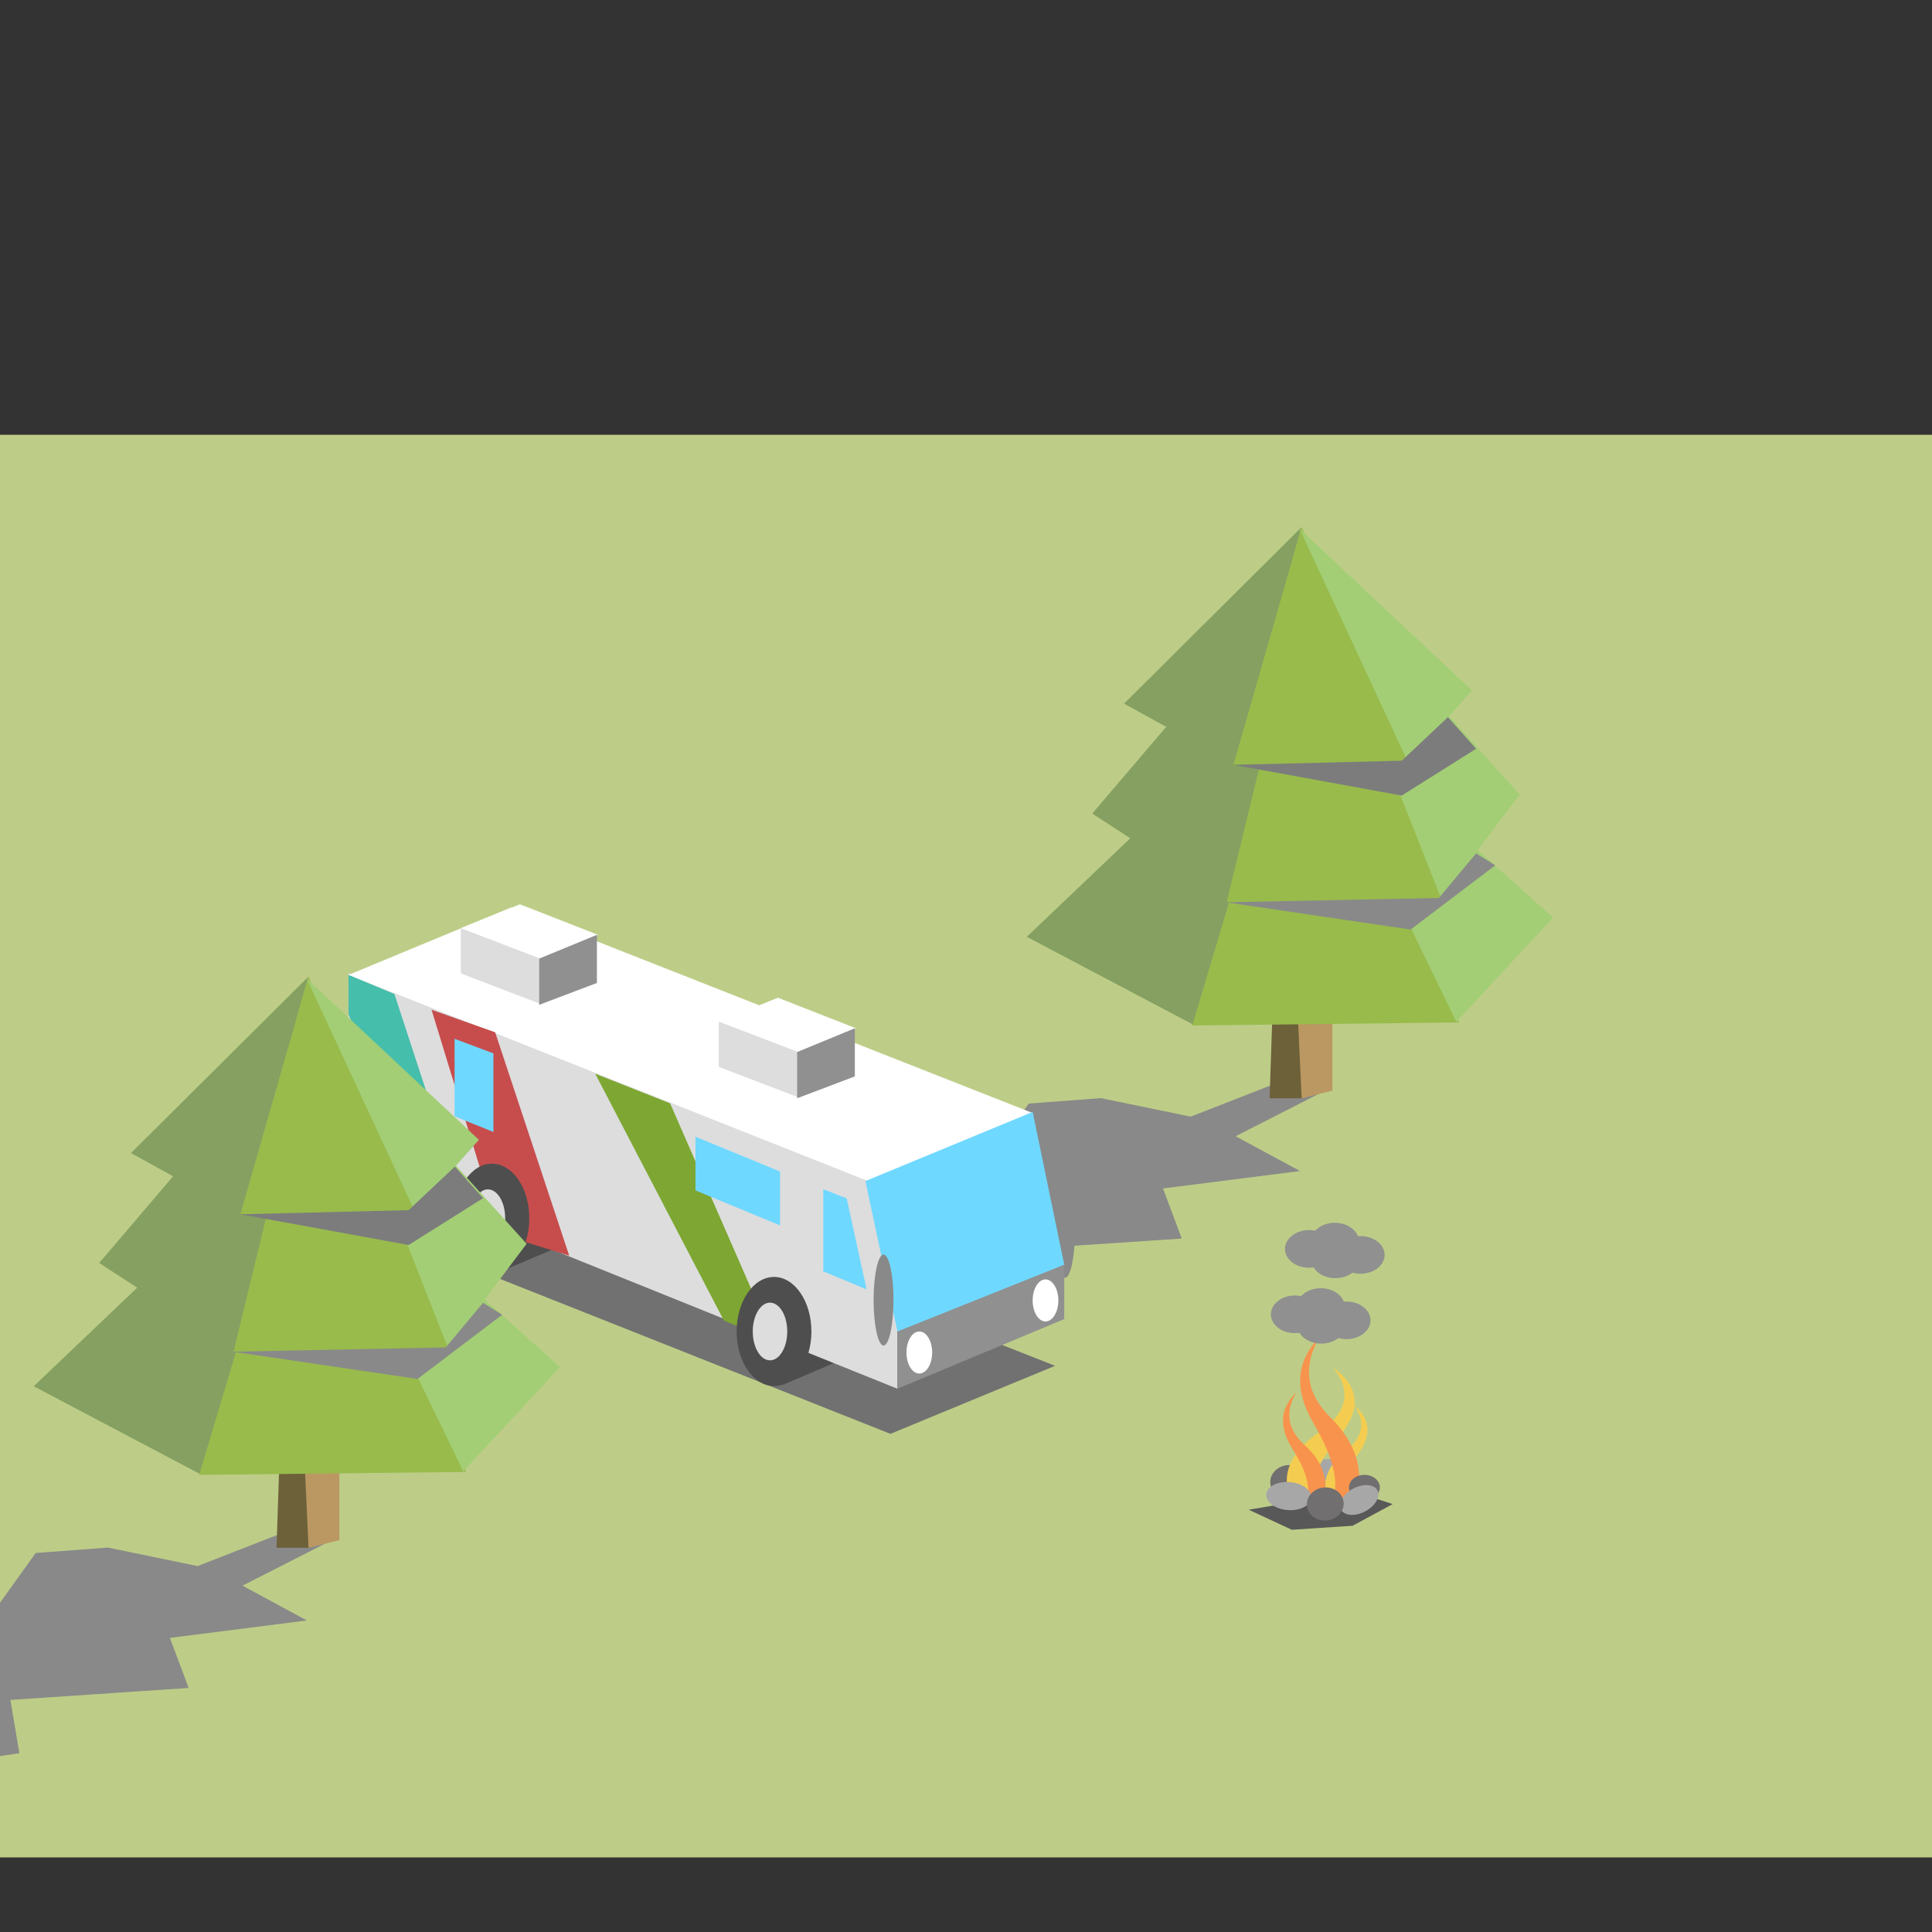 <svg version="1.1" xmlns="http://www.w3.org/2000/svg" xmlns:xlink="http://www.w3.org/1999/xlink" preserveAspectRatio="xMidYMid meet" viewBox="0 0 640 640" height="100%"><rect x="0" y="0" width="640" height="640" fill="#333333" stroke="none"/><defs><path d="M-3.52 144.03L641 144.03L641 615.29L-3.52 615.29L-3.52 144.03Z" id="aicNlUt2M"></path><path d="M436.92 362.32L409.31 376.39L430.63 387.92L385.26 393.69L391.47 410.28L332.42 414.24L335.39 431.91L266.15 442.01L273.79 412.44L291.64 410.28L306.5 382.51L324.77 387.92L340.79 365.57L364.7 363.77L394.44 369.9L421.21 359.44L436.92 362.32Z" id="d4I2Xyw7BK"></path><path d="M431.62 325.95L431.62 363.83L420.57 363.83L421.84 325.95L431.62 325.95Z" id="a24z7Tuib"></path><path d="M431.19 363.83L441.39 361.3L441.39 325.95L429.43 325.95L431.19 363.83Z" id="bAUVdFY6a"></path><path d="M429.08 225.63L395.83 339.72L340.14 310.33L429.08 225.63Z" id="d8ppsHuO5r"></path><path d="M483.36 338.71L394.94 339.7L429.08 225.63L483.36 338.71Z" id="a1eeRZzPZD"></path><path d="M428.1 226.42L514.47 303.98L482.43 338.52L428.1 226.42Z" id="b3UOR0XKsU"></path><path d="M434.06 184.8L407.05 298.89L361.82 269.5L434.06 184.8Z" id="c3hinTAJOf"></path><path d="M478.15 297.87L406.33 298.86L434.06 184.8L478.15 297.87Z" id="fsOLeQWCY"></path><path d="M433.27 185.59L503.42 263.14L477.39 297.69L433.27 185.59Z" id="d8EJNTVkD"></path><path d="M431.16 174.63L409.18 253.37L372.36 233.09L431.16 174.63Z" id="bbIWWG5i0"></path><path d="M467.04 252.67L408.59 253.35L431.16 174.63L467.04 252.67Z" id="a1iEcTyKvw"></path><path d="M430.51 175.18L487.61 228.7L466.43 252.54L430.51 175.18Z" id="a4pZWHz6uo"></path><path d="M464.34 263.54L488.99 248.03L479.64 237.57L464.34 252L408.67 253.37L464.34 263.54Z" id="aZ12dJ1g"></path><path d="M488.99 282.68L476.63 297.47L406.11 298.89L467.29 307.92L495.32 286.65L488.99 282.68Z" id="aozzRiLot"></path><path d="M294.97 474.98L122.87 406.68L176.73 384.36L349.52 452.44L294.97 474.98Z" id="f1ZadIe1BW"></path><path d="M142.68 393.94L157.44 403.58L140.71 410.69L142.68 393.94Z" id="d3u3QtxZq"></path><path d="M167.94 404.43L182.69 414.07L165.97 421.17L167.94 404.43Z" id="a8ceUSyhhd"></path><path d="M261.38 441.96L276.14 451.59L259.41 458.7L261.38 441.96Z" id="e1xXnROzEc"></path><path d="M115.44 322.39L115.44 386.75L297.29 460.04L297.29 440.51L287.53 390.68L115.44 322.39Z" id="e2rGuelKP7"></path><path d="M356.07 408.21C356.07 416.53 354.6 423.28 352.78 423.28C350.96 423.28 349.49 416.53 349.49 408.21C349.49 399.9 350.96 393.14 352.78 393.14C354.6 393.14 356.07 399.9 356.07 408.21Z" id="b3mBYlv0V7"></path><path d="" id="bAteHeBKg"></path><path d="M287.53 391.24L115.44 322.95L169.29 300.63L342.08 368.71L287.53 391.24Z" id="e465kIMvJy"></path><path d="M297.29 440.51L352.54 418.37L352.54 436.97L297.29 460.04L297.29 440.51Z" id="b4FKup4kL"></path><path d="M297.29 441.07L352.54 418.94L342.08 368.34L286.68 391.24L297.29 441.07Z" id="aq6GwrotW"></path><path d="M115.44 322.95L130.65 329.28L154.57 402.32L139.07 396.99L115.44 335.97L115.44 322.95Z" id="k3PyVfOkn"></path><path d="M150.09 393.06C150.09 403.03 144.54 411.13 137.7 411.13C130.87 411.13 125.32 403.03 125.32 393.06C125.32 383.09 130.87 374.99 137.7 374.99C144.54 374.99 150.09 383.09 150.09 393.06Z" id="b35ndqG4NK"></path><path d="M165.72 408.86L142.95 334.49L164.03 341.96L188.56 415.96L165.72 408.86Z" id="d18j1rKTc"></path><path d="M142.09 393.06C142.09 398.33 139.53 402.61 136.37 402.61C133.22 402.61 130.65 398.33 130.65 393.06C130.65 387.79 133.22 383.5 136.37 383.5C139.53 383.5 142.09 387.79 142.09 393.06Z" id="a2Y5PonbWK"></path><path d="M175.34 403.55C175.34 413.52 169.8 421.62 162.96 421.62C156.13 421.62 150.58 413.52 150.58 403.55C150.58 393.57 156.13 385.48 162.96 385.48C169.8 385.48 175.34 393.57 175.34 403.55Z" id="b321dDfqn"></path><path d="M221.98 365.49L256.4 444.23L239.8 437.45L197.18 355.69L221.98 365.49Z" id="bSL4sXKZ2"></path><path d="M167.35 403.55C167.35 408.82 164.79 413.1 161.63 413.1C158.47 413.1 155.91 408.82 155.91 403.55C155.91 398.27 158.47 393.99 161.63 393.99C164.79 393.99 167.35 398.27 167.35 403.55Z" id="bsc4MQTrL"></path><path d="M268.79 441.07C268.79 451.04 263.24 459.14 256.4 459.14C249.57 459.14 244.02 451.04 244.02 441.07C244.02 431.1 249.57 423 256.4 423C263.24 423 268.79 431.1 268.79 441.07Z" id="fqvYP1eVV"></path><path d="M260.79 441.07C260.79 446.34 258.23 450.63 255.07 450.63C251.92 450.63 249.36 446.34 249.36 441.07C249.36 435.8 251.92 431.52 255.07 431.52C258.23 431.52 260.79 435.8 260.79 441.07Z" id="b1YloQJf50"></path><path d="M179.04 332.57L179.04 317.59L152.65 307.45L152.65 322.46L179.04 332.57Z" id="a2E053Db6"></path><path d="" id="a1kKteul8j"></path><path d="M179.04 317.25L198.15 309.7L172.24 299.56L152.65 307.45L179.04 317.25Z" id="bagRN7oi"></path><path d="M197.73 325.62L197.73 309.68L178.62 317.55L178.62 332.86L197.73 325.62Z" id="d2b0V7BpFg"></path><path d="M264.49 363.52L264.49 348.54L238.1 338.4L238.1 353.41L264.49 363.52Z" id="b4tLaZO4E3"></path><path d="" id="mMirU0vVk"></path><path d="M264.49 348.2L283.6 340.65L257.69 330.51L238.1 338.4L264.49 348.2Z" id="d7nKAondBM"></path><path d="M283.18 356.57L283.18 340.63L264.07 348.5L264.07 363.81L283.18 356.57Z" id="a3QUBBo21I"></path><path d="M272.73 393.94L272.73 421.17L287.07 427.12L280.48 396.99L272.73 393.94Z" id="c3qSxLTnG9"></path><path d="M230.38 376.55L230.38 394.34L258.4 405.94L258.4 388.08L230.38 376.55Z" id="aHGrtaF3I"></path><path d="" id="e1GIbMiWw9"></path><path d="M163.45 348.95L163.45 374.99L150.58 369.78L150.58 344.11L163.45 348.95Z" id="aIlSfSH4"></path><path d="M308.79 448.03C308.79 451.88 306.88 455 304.53 455C302.18 455 300.28 451.88 300.28 448.03C300.28 444.19 302.18 441.07 304.53 441.07C306.88 441.07 308.79 444.19 308.79 448.03Z" id="cNKrsSTU2"></path><path d="M350.59 430.78C350.59 434.63 348.69 437.75 346.34 437.75C343.99 437.75 342.08 434.63 342.08 430.78C342.08 426.94 343.99 423.82 346.34 423.82C348.69 423.82 350.59 426.94 350.59 430.78Z" id="aag2T10WN"></path><path d="" id="b8jkOwnca9"></path><path d="M295.98 430.65C295.98 438.97 294.5 445.72 292.68 445.72C290.87 445.72 289.39 438.97 289.39 430.65C289.39 422.34 290.87 415.59 292.68 415.59C294.5 415.59 295.98 422.34 295.98 430.65Z" id="b4K3wAc1g"></path><path d="M107.95 511.2L80.34 525.27L101.66 536.8L56.29 542.57L62.49 559.16L3.45 563.12L6.42 580.79L-62.83 590.89L-55.18 561.32L-37.34 559.16L-22.47 531.39L-4.2 536.8L11.82 514.45L35.73 512.65L65.47 518.78L92.24 508.32L107.95 511.2Z" id="fNzDo4lSi"></path><path d="M102.65 474.83L102.65 512.71L91.6 512.71L92.87 474.83L102.65 474.83Z" id="c2tnZcR1Uz"></path><path d="M102.22 512.71L112.42 510.18L112.42 474.83L100.46 474.83L102.22 512.71Z" id="aLoCGDkmT"></path><path d="M100.11 374.51L66.86 488.6L11.17 459.21L100.11 374.51Z" id="b1qFquGHWl"></path><path d="M154.39 487.59L65.97 488.58L100.11 374.51L154.39 487.59Z" id="gljCWcwUH"></path><path d="M99.13 375.3L185.5 452.86L153.46 487.4L99.13 375.3Z" id="b2NsztdFV"></path><path d="M105.09 333.68L78.08 447.77L32.85 418.38L105.09 333.68Z" id="a7HlUVbB"></path><path d="M149.18 446.75L77.36 447.74L105.09 333.68L149.18 446.75Z" id="d3tkkxpEgY"></path><path d="M104.3 334.47L174.45 412.02L148.42 446.57L104.3 334.47Z" id="c1F9LrKn0d"></path><path d="M102.19 323.51L80.21 402.25L43.39 381.97L102.19 323.51Z" id="dwQKgg3Bf"></path><path d="M138.07 401.55L79.62 402.23L102.19 323.51L138.07 401.55Z" id="c3BXUnK8cE"></path><path d="M101.54 324.06L158.64 377.58L137.46 401.42L101.54 324.06Z" id="aNIVduVL9"></path><path d="M135.37 412.42L160.02 396.91L150.67 386.45L135.37 400.88L79.7 402.25L135.37 412.42Z" id="b4kMLEgWS6"></path><path d="M160.02 431.56L147.66 446.35L77.14 447.77L138.31 456.8L166.35 435.53L160.02 431.56Z" id="f15OQve8ek"></path><path d="M439.97 492.67C435.87 492.3 432.77 489.93 433.05 487.37C433.33 484.82 436.89 483.05 440.98 483.42C445.08 483.79 448.18 486.16 447.9 488.72C447.62 491.27 444.07 493.05 439.97 492.67Z" id="a1LHNjODql"></path><path d="M432.09 487.84C433.86 490.38 432.96 493.78 430.09 495.43C427.22 497.07 423.46 496.33 421.69 493.79C419.93 491.25 420.83 487.85 423.7 486.2C426.57 484.56 430.33 485.3 432.09 487.84Z" id="d3JvDLuBq"></path><path d="M453.15 495.59L461.34 498.25L448.06 505.43L427.93 506.76L413.64 500.11L421.25 498.83L453.15 495.59Z" id="b2eJZcjq6O"></path><path d="M436.33 496.3C433.79 491.52 436.23 484.7 443.65 475.84C451.06 466.98 450.38 459.36 441.6 452.98C447.84 460.77 446.38 467.86 437.21 474.24C428.04 480.62 424.62 487.53 426.97 494.97L436.33 496.3Z" id="a2bRl8n9jC"></path><path d="M445.29 496.3C443.71 492.9 445.23 488.04 449.84 481.74C454.46 475.43 454.03 470.01 448.57 465.47C452.45 471.02 451.54 476.06 445.84 480.6C440.13 485.14 438 490.06 439.46 495.36L445.29 496.3Z" id="clEdirXq"></path><path d="M441.49 496.88C443.7 490.96 441.57 482.5 435.13 471.52C428.68 460.54 429.27 451.1 436.91 443.19C431.48 452.86 432.75 461.64 440.73 469.54C448.7 477.45 451.67 486.01 449.64 495.24L441.49 496.88Z" id="d7bOWPS4kp"></path><path d="M432.74 496.88C434.32 492.95 432.8 487.33 428.18 480.04C423.57 472.74 423.99 466.47 429.46 461.22C425.57 467.64 426.48 473.47 432.19 478.72C437.9 483.97 440.03 489.66 438.57 495.79L432.74 496.88Z" id="c72GLmgZI8"></path><path d="M457.1 492.72C457.1 495.02 454.81 496.88 451.98 496.88C449.15 496.88 446.86 495.02 446.86 492.72C446.86 490.43 449.15 488.56 451.98 488.56C454.81 488.56 457.1 490.43 457.1 492.72Z" id="h7NU26jTdU"></path><path d="M426.39 500.22C422.29 499.85 419.19 497.48 419.47 494.92C419.75 492.37 423.3 490.59 427.4 490.96C431.5 491.34 434.6 493.71 434.32 496.27C434.04 498.82 430.48 500.59 426.39 500.22Z" id="e1jI2L5WqA"></path><path d="M456.07 493.35C457.48 495.26 456.02 498.39 452.81 500.34C449.6 502.29 445.85 502.33 444.44 500.42C443.03 498.51 444.5 495.38 447.71 493.43C450.92 491.48 454.67 491.44 456.07 493.35Z" id="eTU469Vhc"></path><path d="M444.21 495.24C445.98 497.78 445.08 501.18 442.21 502.82C439.34 504.46 435.58 503.73 433.81 501.19C432.05 498.64 432.95 495.24 435.82 493.6C438.69 491.96 442.45 492.69 444.21 495.24Z" id="a406TTD2w0"></path><path d="M441.61 413.72C441.61 417.16 438.04 419.96 433.64 419.96C429.24 419.96 425.66 417.16 425.66 413.72C425.66 410.28 429.24 407.48 433.64 407.48C438.04 407.48 441.61 410.28 441.61 413.72Z" id="e4tVo30Ald"></path><path d="M450.33 417.18C450.33 420.62 446.76 423.41 442.36 423.41C437.95 423.41 434.38 420.62 434.38 417.18C434.38 413.73 437.95 410.94 442.36 410.94C446.76 410.94 450.33 413.73 450.33 417.18Z" id="h15CfDKR9E"></path><path d="M450.15 411.3C450.15 414.74 446.58 417.54 442.18 417.54C437.78 417.54 434.2 414.74 434.2 411.3C434.2 407.85 437.78 405.06 442.18 405.06C446.58 405.06 450.15 407.85 450.15 411.3Z" id="a2xyP9fZ3E"></path><path d="M458.67 415.7C458.67 419.15 455.09 421.94 450.69 421.94C446.29 421.94 442.72 419.15 442.72 415.7C442.72 412.26 446.29 409.47 450.69 409.47C455.09 409.47 458.67 412.26 458.67 415.7Z" id="afSVnhA5b"></path><path d="M436.94 435.39C436.94 438.84 433.37 441.63 428.97 441.63C424.57 441.63 420.99 438.84 420.99 435.39C420.99 431.95 424.57 429.15 428.97 429.15C433.37 429.15 436.94 431.95 436.94 435.39Z" id="mk5xKZyPW"></path><path d="M445.66 438.85C445.66 442.29 442.09 445.09 437.68 445.09C433.28 445.09 429.71 442.29 429.71 438.85C429.71 435.41 433.28 432.61 437.68 432.61C442.09 432.61 445.66 435.41 445.66 438.85Z" id="bJIy1322D"></path><path d="M445.48 432.97C445.48 436.41 441.91 439.21 437.51 439.21C433.11 439.21 429.53 436.41 429.53 432.97C429.53 429.53 433.11 426.73 437.51 426.73C441.91 426.73 445.48 429.53 445.48 432.97Z" id="b30kTCZCTt"></path><path d="M454 437.38C454 440.82 450.42 443.62 446.02 443.62C441.62 443.62 438.05 440.82 438.05 437.38C438.05 433.93 441.62 431.14 446.02 431.14C450.42 431.14 454 433.93 454 437.38Z" id="b56jiFOV0"></path></defs><g><g><g><use xlink:href="#aicNlUt2M" opacity="1" fill="#bdcd87" fill-opacity="1"></use></g><g><g><use xlink:href="#d4I2Xyw7BK" opacity="0.66" fill="#898989" fill-opacity="1"></use></g><g><g><use xlink:href="#a24z7Tuib" opacity="1" fill="#6d613a" fill-opacity="1"></use></g><g><use xlink:href="#bAUVdFY6a" opacity="1" fill="#bb9861" fill-opacity="1"></use></g></g><g><use xlink:href="#d8ppsHuO5r" opacity="1" fill="#85a061" fill-opacity="1"></use></g><g><use xlink:href="#a1eeRZzPZD" opacity="1" fill="#98bb4c" fill-opacity="1"></use></g><g><use xlink:href="#b3UOR0XKsU" opacity="1" fill="#a3ce75" fill-opacity="1"></use></g><g><g><use xlink:href="#c3hinTAJOf" opacity="1" fill="#85a061" fill-opacity="1"></use></g><g><use xlink:href="#fsOLeQWCY" opacity="1" fill="#98bb4c" fill-opacity="1"></use></g><g><use xlink:href="#d8EJNTVkD" opacity="1" fill="#a3ce75" fill-opacity="1"></use></g></g><g><g><use xlink:href="#bbIWWG5i0" opacity="1" fill="#85a061" fill-opacity="1"></use></g><g><use xlink:href="#a1iEcTyKvw" opacity="1" fill="#98bb4c" fill-opacity="1"></use></g><g><use xlink:href="#a4pZWHz6uo" opacity="1" fill="#a3ce75" fill-opacity="1"></use></g></g><g><use xlink:href="#aZ12dJ1g" opacity="0.4" fill="#7c7c7c" fill-opacity="1"></use></g><g><use xlink:href="#aozzRiLot" opacity="0.43" fill="#898989" fill-opacity="1"></use></g></g><g><g><use xlink:href="#f1ZadIe1BW" opacity="1" fill="#717171" fill-opacity="1"></use></g><g><use xlink:href="#d3u3QtxZq" opacity="1" fill="#4e4e4e" fill-opacity="1"></use></g><g><use xlink:href="#a8ceUSyhhd" opacity="1" fill="#4e4e4e" fill-opacity="1"></use></g><g><use xlink:href="#e1xXnROzEc" opacity="1" fill="#4e4e4e" fill-opacity="1"></use></g><g><use xlink:href="#e2rGuelKP7" opacity="1" fill="#dddddd" fill-opacity="1"></use></g><g><use xlink:href="#b3mBYlv0V7" opacity="1" fill="#898989" fill-opacity="1"></use></g><g><g><use xlink:href="#bAteHeBKg" opacity="1" fill-opacity="0" stroke="#000000" stroke-width="1" stroke-opacity="1"></use></g></g><g><use xlink:href="#e465kIMvJy" opacity="1" fill="#ffffff" fill-opacity="1"></use></g><g><use xlink:href="#b4FKup4kL" opacity="1" fill="#909090" fill-opacity="1"></use></g><g><use xlink:href="#aq6GwrotW" opacity="1" fill="#6fd8ff" fill-opacity="1"></use></g><g><use xlink:href="#k3PyVfOkn" opacity="1" fill="#45beab" fill-opacity="1"></use></g><g><use xlink:href="#b35ndqG4NK" opacity="1" fill="#4e4e4e" fill-opacity="1"></use></g><g><use xlink:href="#d18j1rKTc" opacity="1" fill="#c74d4d" fill-opacity="1"></use></g><g><use xlink:href="#a2Y5PonbWK" opacity="1" fill="#dddddd" fill-opacity="1"></use></g><g><use xlink:href="#b321dDfqn" opacity="1" fill="#4e4e4e" fill-opacity="1"></use></g><g><use xlink:href="#bSL4sXKZ2" opacity="1" fill="#7da732" fill-opacity="1"></use></g><g><use xlink:href="#bsc4MQTrL" opacity="1" fill="#dddddd" fill-opacity="1"></use></g><g><use xlink:href="#fqvYP1eVV" opacity="1" fill="#4e4e4e" fill-opacity="1"></use></g><g><use xlink:href="#b1YloQJf50" opacity="1" fill="#dddddd" fill-opacity="1"></use></g><g><g><use xlink:href="#a2E053Db6" opacity="1" fill="#dddddd" fill-opacity="1"></use></g><g><g><use xlink:href="#a1kKteul8j" opacity="1" fill-opacity="0" stroke="#4e0f0f" stroke-width="1" stroke-opacity="1"></use></g></g><g><use xlink:href="#bagRN7oi" opacity="1" fill="#ffffff" fill-opacity="1"></use></g><g><use xlink:href="#d2b0V7BpFg" opacity="1" fill="#909090" fill-opacity="1"></use></g></g><g><g><use xlink:href="#b4tLaZO4E3" opacity="1" fill="#dddddd" fill-opacity="1"></use></g><g><g><use xlink:href="#mMirU0vVk" opacity="1" fill-opacity="0" stroke="#4e0f0f" stroke-width="1" stroke-opacity="1"></use></g></g><g><use xlink:href="#d7nKAondBM" opacity="1" fill="#ffffff" fill-opacity="1"></use></g><g><use xlink:href="#a3QUBBo21I" opacity="1" fill="#909090" fill-opacity="1"></use></g></g><g><use xlink:href="#c3qSxLTnG9" opacity="1" fill="#6fd8ff" fill-opacity="1"></use></g><g><use xlink:href="#aHGrtaF3I" opacity="1" fill="#6fd8ff" fill-opacity="1"></use></g><g><g><use xlink:href="#e1GIbMiWw9" opacity="1" fill-opacity="0" stroke="#000000" stroke-width="1" stroke-opacity="1"></use></g></g><g><use xlink:href="#aIlSfSH4" opacity="1" fill="#6fd8ff" fill-opacity="1"></use></g><g><use xlink:href="#cNKrsSTU2" opacity="1" fill="#ffffff" fill-opacity="1"></use></g><g><use xlink:href="#aag2T10WN" opacity="1" fill="#ffffff" fill-opacity="1"></use></g><g><g><use xlink:href="#b8jkOwnca9" opacity="1" fill-opacity="0" stroke="#8c8c8c" stroke-width="1" stroke-opacity="1"></use></g></g><g><use xlink:href="#b4K3wAc1g" opacity="1" fill="#898989" fill-opacity="1"></use></g></g><g><g><use xlink:href="#fNzDo4lSi" opacity="0.66" fill="#898989" fill-opacity="1"></use></g><g><g><use xlink:href="#c2tnZcR1Uz" opacity="1" fill="#6d613a" fill-opacity="1"></use></g><g><use xlink:href="#aLoCGDkmT" opacity="1" fill="#bb9861" fill-opacity="1"></use></g></g><g><use xlink:href="#b1qFquGHWl" opacity="1" fill="#85a061" fill-opacity="1"></use></g><g><use xlink:href="#gljCWcwUH" opacity="1" fill="#98bb4c" fill-opacity="1"></use></g><g><use xlink:href="#b2NsztdFV" opacity="1" fill="#a3ce75" fill-opacity="1"></use></g><g><g><use xlink:href="#a7HlUVbB" opacity="1" fill="#85a061" fill-opacity="1"></use></g><g><use xlink:href="#d3tkkxpEgY" opacity="1" fill="#98bb4c" fill-opacity="1"></use></g><g><use xlink:href="#c1F9LrKn0d" opacity="1" fill="#a3ce75" fill-opacity="1"></use></g></g><g><g><use xlink:href="#dwQKgg3Bf" opacity="1" fill="#85a061" fill-opacity="1"></use></g><g><use xlink:href="#c3BXUnK8cE" opacity="1" fill="#98bb4c" fill-opacity="1"></use></g><g><use xlink:href="#aNIVduVL9" opacity="1" fill="#a3ce75" fill-opacity="1"></use></g></g><g><use xlink:href="#b4kMLEgWS6" opacity="0.4" fill="#7c7c7c" fill-opacity="1"></use></g><g><use xlink:href="#f15OQve8ek" opacity="0.43" fill="#898989" fill-opacity="1"></use></g></g><g><g><use xlink:href="#a1LHNjODql" opacity="1" fill="#a7a7a7" fill-opacity="1"></use></g><g><use xlink:href="#d3JvDLuBq" opacity="1" fill="#716f6f" fill-opacity="1"></use></g><g><use xlink:href="#b2eJZcjq6O" opacity="0.62" fill="#595858" fill-opacity="1"></use></g><g class="flame ts-3"><use xlink:href="#a2bRl8n9jC" opacity="1" fill="#f4cd50" fill-opacity="1"></use></g><g class="flame ts-2"><use xlink:href="#clEdirXq" opacity="1" fill="#f4cd50" fill-opacity="1"></use></g><g class="flame ts-1"><use xlink:href="#d7bOWPS4kp" opacity="1" fill="#f8934d" fill-opacity="1"></use></g><g class="flame ts-0"><use xlink:href="#c72GLmgZI8" opacity="1" fill="#f8934d" fill-opacity="1"></use></g><g><use xlink:href="#h7NU26jTdU" opacity="1" fill="#716f6f" fill-opacity="1"></use></g><g><use xlink:href="#e1jI2L5WqA" opacity="1" fill="#a7a7a7" fill-opacity="1"></use></g><g><use xlink:href="#eTU469Vhc" opacity="1" fill="#a7a7a7" fill-opacity="1"></use></g><g><use xlink:href="#a406TTD2w0" opacity="1" fill="#716f6f" fill-opacity="1"></use></g></g><g class="smoke-wrapper s-0"><g class="smoke s-0"><g><use xlink:href="#e4tVo30Ald" opacity="1" fill="#909090" fill-opacity="1"></use></g><g><use xlink:href="#h15CfDKR9E" opacity="1" fill="#909090" fill-opacity="1"></use></g><g><use xlink:href="#a2xyP9fZ3E" opacity="1" fill="#909090" fill-opacity="1"></use></g><g><use xlink:href="#afSVnhA5b" opacity="1" fill="#909090" fill-opacity="1"></use></g></g></g><g class="smoke-wrapper s-1"><g class="smoke s-1"><g><use xlink:href="#mk5xKZyPW" opacity="1" fill="#909090" fill-opacity="1"></use></g><g><use xlink:href="#bJIy1322D" opacity="1" fill="#909090" fill-opacity="1"></use></g><g><use xlink:href="#b30kTCZCTt" opacity="1" fill="#909090" fill-opacity="1"></use></g><g><use xlink:href="#b56jiFOV0" opacity="1" fill="#909090" fill-opacity="1"></use></g></g></g>
</g></g></svg>